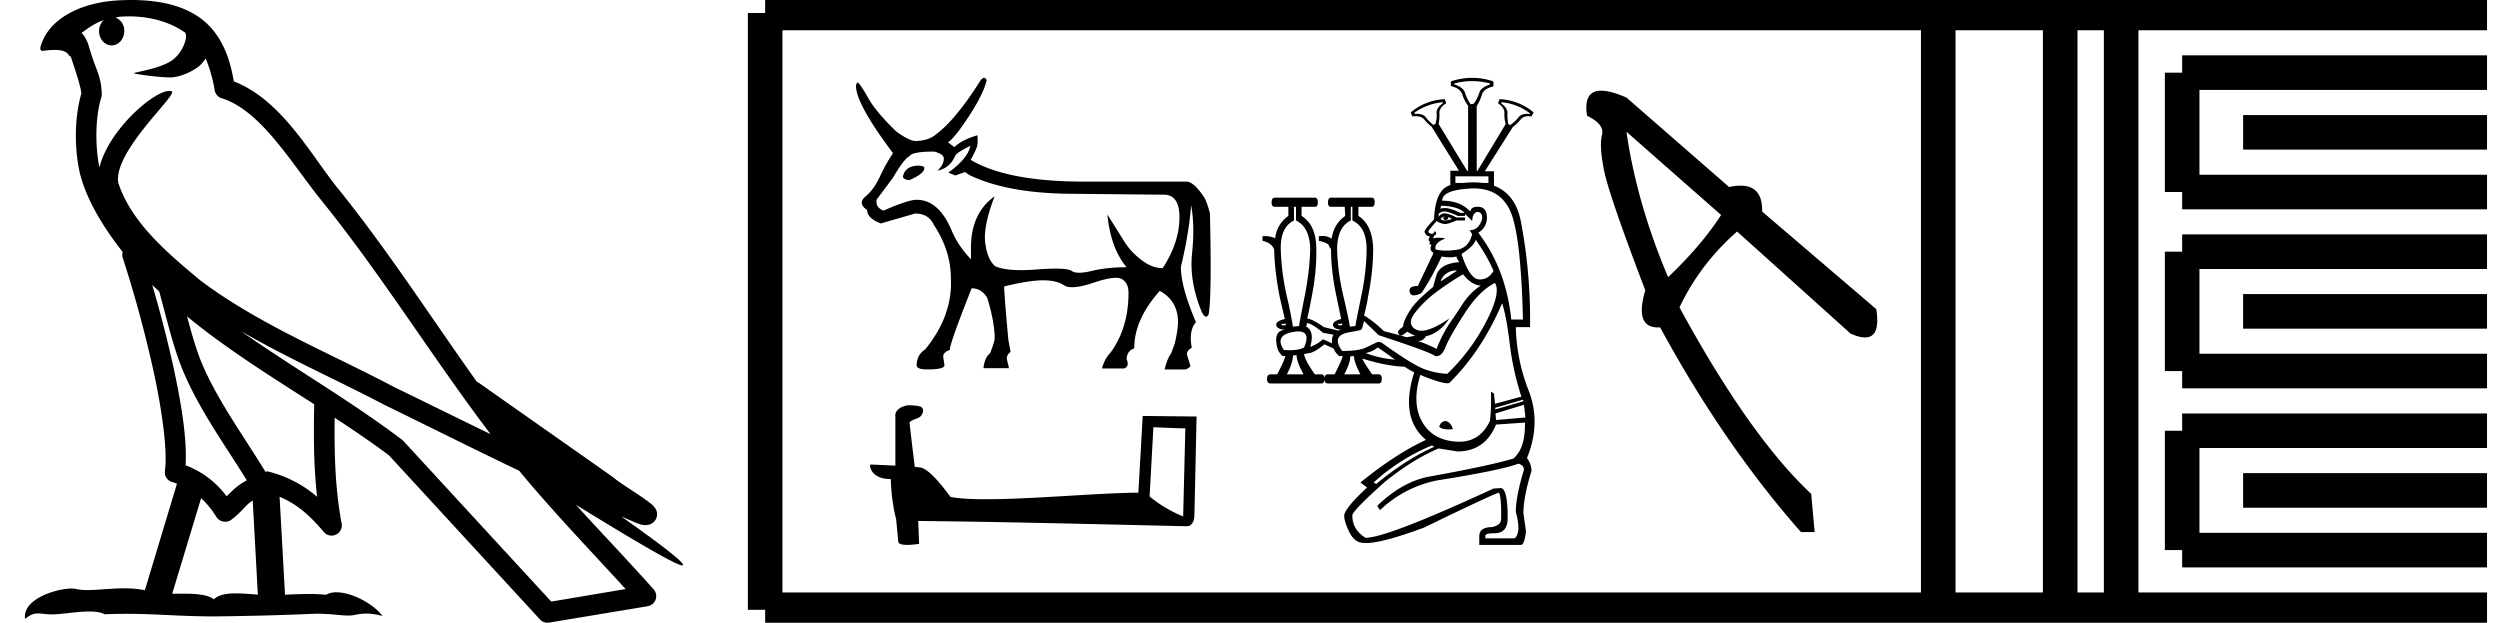 <svg xmlns="http://www.w3.org/2000/svg" width="72.26" height="18"><path d="M3.73.474c.693 0 1.247.2 1.634.479.006.053.02.107.009.16-.05.248-.195.477-.396.63-.316.207-.697.267-1.057.356-.09.01-.019.031.031.04.23.04.707.099.971.099l.052-.001c.278-.032.54-.148.766-.311.079-.067.147-.15.205-.236.147.346.227.713.26.917.018.11.096.2.202.233 1.139.349 2.038 1.91 2.88 2.949 1.729 2.137 3.199 4.526 4.892 6.76-.937-.456-1.87-.916-2.81-1.374-1.92-1.01-3.92-1.816-5.604-3.09l-.008-.008c-.97-.808-1.963-1.66-2.339-2.793-.148-.92 1.757-2.577 1.542-2.646a.207.207 0 0 0-.064-.01c-.458 0-1.753 1.128-2.019 2.202-.003-.014-.01-.03-.014-.045-.073-.356-.154-1.256.068-1.98a.29.29 0 0 0 .01-.103 1.968 1.968 0 0 0-.123-.634c-.063-.17-.139-.344-.26-.765-.031-.108-.142-.328-.208-.345.186-.138.375-.28.645-.375a.434.434 0 0 0-.132.314c0 .23.164.415.365.415.2 0 .364-.186.364-.415V.894a.411.411 0 0 0-.255-.39c.053-.007.096-.019.154-.022.081-.006.16-.008.238-.008zm.67 7.763c.065.065.135.124.202.187.214.78.412 1.64.692 2.305.483 1.145 1.216 2.141 1.84 3.154a1.814 1.814 0 0 0-.385.27 6.831 6.831 0 0 0-.199.193 2.61 2.61 0 0 0-1.186-.897c.045-.723-.108-1.712-.34-2.787A34.903 34.903 0 0 0 4.4 8.237zm1.006.908c1.149.945 2.428 1.738 3.676 2.54-.018.91-.018 1.778.084 2.675a3.411 3.411 0 0 0-1.437-.736c-.02 0-.037.012-.057.012-.649-1.063-1.383-2.06-1.837-3.134-.156-.37-.293-.85-.429-1.357zm.407 5.254a2.5 2.5 0 0 1 .44.541.3.3 0 0 0 .257.14.29.29 0 0 0 .17-.053c.215-.156.347-.324.476-.446.047-.045.097-.08.148-.117l.149 2.722c-.213-.014-.435-.035-.637-.035-.264 0-.495.036-.633.172-.169-.134-.497-.164-.89-.164-.102 0-.207.002-.316.004l.836-2.764zM6.97 9.574c1.354.787 2.784 1.414 4.135 2.125a.244.244 0 0 0 .006.003c1.295.631 2.586 1.28 3.894 1.904.984 1.189 2.052 2.295 3.078 3.42l-2.15.362-4.267-4.635a.288.288 0 0 0-.037-.036c-1.499-1.137-3.152-2.082-4.66-3.143zM3.796 0c-.135 0-.273.005-.411.013C2.3.083 1.512.54 1.243 1.157c-.04.093-.146.314-.007.314a2.35 2.35 0 0 1 .341-.028c.418 0 .38.172.47.194.09.282.29.846.303 1.068-.244.86-.153 1.763-.064 2.198.15.732.63 1.584 1.261 2.38a.285.285 0 0 0 0 .166 35.3 35.3 0 0 1 .903 3.336c.251 1.168.393 2.277.317 2.823a.294.294 0 0 0 .221.328c.045.011.084.031.127.045l-.928 3.079a2.847 2.847 0 0 0-.593-.055c-.381 0-.756.05-1.064.05-.125 0-.24-.008-.34-.032a.546.546 0 0 0-.125-.012c-.436 0-1.428.306-1.34.879.15-.128.257-.159.375-.159.11 0 .23.027.405.027h.027c.254-.004.697-.083 1.053-.083.18 0 .338.02.438.08.236-.01.45-.013.649-.013.85 0 1.447.07 2.5.075a89.565 89.565 0 0 0 2.974-.079c.45.003.697.054.922.054h.04c.134-.004.265-.057.48-.057.123 0 .273.017.468.07-.25-.341-.877-.685-1.33-.685a.591.591 0 0 0-.302.071 5.081 5.081 0 0 0-.508-.022c-.22 0-.448.01-.678.02l-.157-2.83c.487.203.857.517 1.281 1.021a.295.295 0 0 0 .513-.246c-.192-1.039-.213-2.019-.202-3.06.54.354 1.072.713 1.576 1.094l4.36 4.738a.29.29 0 0 0 .263.09c.95-.159 1.9-.315 2.849-.474a.294.294 0 0 0 .23-.193.298.298 0 0 0-.06-.297c-.741-.83-1.508-1.631-2.25-2.445 1.269.78 2.875 1.755 3.08 1.755.022 0 .027-.013.012-.04-.094-.163-.9-.755-1.775-1.373.14.058.276.12.415.177l.017.01c.103.035.16.059.27.062a.286.286 0 0 0 .108-.016.317.317 0 0 0 .188-.152.32.32 0 0 0 .023-.238c-.017-.05-.038-.077-.054-.098-.061-.085-.103-.109-.162-.154a4.553 4.553 0 0 0-.205-.149c-.153-.105-.336-.223-.493-.328a4.992 4.992 0 0 1-.328-.233.307.307 0 0 0-.028-.025l-3.892-2.736c-.008-.006-.02-.001-.028-.006-1.333-1.869-2.588-3.825-4.046-5.627C9 4.496 8.145 2.888 6.758 2.352 6.69 1.956 6.54 1.225 6.003.703 5.547.26 4.888.056 4.147.011A5.728 5.728 0 0 0 3.796 0zM26.57 4.787q-.407 0-.472.314v.019q.047.083.194.083.425-.185.425-.342v-.018q0-.037-.148-.056zm1.477-.572q-.065.36-.637.775l.203.083.277-.101.138.092q1.062.508 2.817.536l2.752.027h.037q.47 0 .457.688-.014.716-.485 1.436-.296 0-.6-.226-.305-.226-.5-.53-.193-.306-.498-.795.093.97.554 1.524-.563 0-1.002.106-.219.053-.365.053-.147 0-.221-.053-.092-.066-.457-.066-.222 0-.545.024-.249.02-.455.02-.501 0-.75-.112-.23-.194-.29-.679-.06-.485.272-1.343-.684.489-.684 1.486v.333q-.341-.351-.535-.776-.379-.942-1.035-.942-.249 0-.96.314-.24-.101-.194-.323l.462-.619q.332-.563.48-.628.074-.138.72-.138.277.074.277.203 0 .175-.184.35.35-.073.508-.415 0-.083.443-.304zm.398-1.965q-.045 0-.103.072-.701 1.117-1.274 1.551-.222.194-.6.203-.185 0-.563-.277-.564-.545-.785-.923-.25-.444-.324-.49-.037 0-.055.093 0 .526 1.071 1.948-.203.296-.378.674-.176.379-.416.577-.24.199.046.393 0 .24.397.388l.988-.287q.397 0 .545.333.49.738.49 1.542.055 1.071-.74 2.05-.249.166-.249.461 0 .12.305.12.499 0 .499-.12l-.037-.249q0-.13.194-.194v-.018q0-.176.628-1.764.286 0 .452.277.213.702.213 1.164 0 .101-.13.434-.157.12-.194.434h.74l-.056-.231q-.037-.139.101-.24l-.064-.342q-.12-1.302-.12-1.533v-.018q.73-.176 1.122-.176.392 0 .604.143.085.057.237.057.23 0 .618-.13.419-.142.643-.142.119 0 .183.04.185.115.185.392 0 1.016-.517 1.727-.167.166-.25.462h.637q.167-.056.074-.277.019-.24.222-.305 0-.84.739-1.662.517.286.526.886 0 .231-.092.628l-.111.305q-.102.12-.185.453h.61q.11-.047.138-.102l-.092-.296q-.046-.129.13-.23-.093-.49.12-.74-.435-1.015-.435-1.597.231-.95.296-1.782.11.582.027 1.395-.083.812.277 1.68.07.146.129.146.04 0 .074-.072.093-.526.037-2.909-.073-.295-.157-.452-.295-.453-.507-.471h-2.983q-2.207 0-3.269-.628.176-.314.194-.43.018-.115 0-.281-.443.13-.665.342l-.185-.139q.194-.12.62-.776.424-.655.498-1.025-.031-.062-.073-.062zm4.893 10.098c.488.021.755.032.87.032h.053l-.063 2.547a3.738 3.738 0 0 1-.97-.576l.11-2.003zm-7.107-.634c-.163.031-.377.131-.351.325v1.42c-.315-.015-.64-.031-.734-.031 0 .178.147.42.603.42.005.403.078.896.152 1.147l.063.66c0 .074.125.095.262.095.162 0 .34-.031.34-.031l-.026-.66c2.59.02 7.527.151 7.773.151.126 0 .21-.136.21-.325l.063-2.846-1.557-.016-.126 2.217c-1.127.006-3.076.19-4.402.19-.42 0-.781-.017-1.028-.069-.052-.058-.54-.765-.849-.844a1.36 1.36 0 0 0-.183-.02c-.053-.43-.105-.86-.152-1.285.094-.12.309-.09.366-.252.058-.078.021-.21-.089-.215-.063-.026-.235-.031-.309-.031zm16.32-9.369c.171 0 .343.022.514.066v.03c-.176.058-.279.14-.308.242-.03.103-.084.208-.162.315l-.088.015a1.202 1.202 0 0 1-.161-.33c-.03-.103-.132-.184-.308-.242v-.03c.17-.044.342-.066.513-.066zm-.85.61v.029c-.128.098-.187.19-.177.279.01.088 0 .19-.03.308l-.058.044a1.244 1.244 0 0 1-.227-.228c-.048-.065-.135-.097-.263-.097-.017 0-.035 0-.053.002l-.015-.03c.245-.176.519-.278.822-.308zm1.701 0c.304.029.577.136.822.322l-.015.015a.852.852 0 0 0-.053-.002c-.127 0-.215.032-.262.097-.054.074-.135.15-.242.228l-.059-.03a1.595 1.595 0 0 1-.022-.322c.005-.089-.056-.181-.183-.28l.014-.029zm-.381 2.142v.19h-.168a2.022 2.022 0 0 0-.264-.016c-.093 0-.19.006-.29.017h-.232v-.191zm-1.394.937zm.03-.086c.332.01.557.078.674.205h-.117c-.205-.093-.353-.14-.442-.14h-.013c-.082.005-.126.012-.132.02l.03-.085zm.1.309c-.043.025-.052.051-.028.08a.066.066 0 0 0 .05.025.102.102 0 0 0 .06-.025c.03-.024.032-.046.005-.067a.333.333 0 0 1 .12.06.713.713 0 0 1-.213.043c-.053 0-.09-.014-.11-.044a.175.175 0 0 1 .116-.072zm-.01-.145a.28.28 0 0 1 .049.005c.083.014.198.056.344.124h.206v-.058l.205.205c.01-.166.064-.254.162-.264.068.01.11.049.124.117.015.069-.01.154-.073.257a.314.314 0 0 1-.286.154l.073.118c-.068.273-.225.425-.47.454-.104.013-.2.02-.287.02-.116 0-.215-.012-.3-.034-.029-.127.06-.23.265-.308v-.015a1.185 1.185 0 0 0-.18-.015.804.804 0 0 0-.158.015l.03-.073c.039-.02.058-.044.058-.074s-.014-.049-.044-.058c-.008.05-.034.075-.079.075-.007 0-.015 0-.023-.002-.06-.01-.084-.04-.074-.088l.235-.279a.506.506 0 0 0 .242.088c.064 0 .174-.034.33-.103h.25v-.088h-.25c-.146-.078-.259-.117-.337-.117a.19.19 0 0 0-.176.103v-.088a.225.225 0 0 1 .164-.07zm.907.819c.215.303.386.602.514.895-.093.167-.223.25-.39.25h-.029c-.18-.01-.35-.255-.506-.734.245-.157.382-.294.41-.411zm-.601.887c.02 0 .04.003.058.008l-.47.308a.43.43 0 0 1 .213-.257.44.44 0 0 1 .199-.059zm.547-2.372c.49 0 .835.207 1.037.62.215.44.342 1.496.382 3.169h-.338c-.098-.969-.416-1.805-.954-2.51a.479.479 0 0 0 .25-.44c0-.205-.088-.308-.264-.308-.128 0-.196.04-.206.118h-.03c-.185-.196-.45-.294-.792-.294 0-.205.272-.323.815-.352a1.85 1.85 0 0 1 .1-.003zm-5.434 3.906v.044a.283.283 0 0 1-.067.01c-.037 0-.059-.013-.065-.04l.132-.014zm1.629 0v.044a.223.223 0 0 1-.06.01c-.035 0-.06-.013-.072-.04l.132-.014zm-1.336-3.375v.396c.264.128.401.401.411.822-.01.42-.063.878-.161 1.372-.098.494-.152.78-.162.859l-.176.014a12.04 12.04 0 0 0-.176-.873 7.034 7.034 0 0 1-.176-1.357c-.01-.43.118-.71.382-.837v-.396zm1.63 0v.396c.273.128.41.401.41.822 0 .42-.051.878-.154 1.372-.103.494-.159.78-.169.859l-.161.014c-.01-.098-.071-.389-.184-.873a6.71 6.71 0 0 1-.183-1.357c0-.43.132-.71.396-.837v-.396zm-1.307 3.36c.108.02.26.113.455.28l.308.058c-.039.059-.054.142-.044.25a4.554 4.554 0 0 0-.264-.118 1.13 1.13 0 0 1-.367.22c.088-.303.05-.499-.117-.587l.03-.102zm4.505-1.408c.176.215.347.323.514.323a1.845 1.845 0 0 0-.521.528 12.98 12.98 0 0 1-.345.513 3.76 3.76 0 0 0-.411.793 3.675 3.675 0 0 0-.558-.235.23.23 0 0 0 .045.005c.078 0 .147-.046.205-.137.264-.059.489-.23.675-.514-.346.236-.615.354-.806.354a.332.332 0 0 1-.163-.038c-.185-.103-.19-.267-.014-.492.176-.225.391-.43.645-.616a8.61 8.61 0 0 1 .734-.484zM37.526 9.58c.245 0 .301.154.168.462-.091.053-.23.08-.416.08-.053 0-.11-.002-.17-.007-.187-.283-.096-.457.27-.52a.87.87 0 0 1 .148-.015zm2.296.462c.147.098.313.215.499.352a3.028 3.028 0 0 1-.851-.19.736.736 0 0 0 .352-.162zm3.39-1.864c.117.196.029.575-.265 1.137a5.683 5.683 0 0 1-1.115 1.49 2.248 2.248 0 0 1-.653-.132c-.22-.078-.619-.323-1.196-.734a.2.2 0 0 0-.13-.055.168.168 0 0 0-.075.018 12.84 12.84 0 0 1-.308.147c-.137.064-.362.096-.675.096-.225-.304-.152-.485.22-.543.166-.03.266-.05.3-.06.035-.009.057-.043.067-.102l.044-.161.425.41c1.018.333 1.56.534 1.629.602a.229.229 0 0 0 .035.003c.11 0 .2-.086.266-.26.073-.19.254-.51.543-.96.288-.45.584-.749.888-.896zm-5.738 2.084c.01.147.078.333.205.558h-.484c.118-.225.176-.406.176-.543l.103-.015zm1.658.03c.01.136.074.312.191.528h-.47c.116-.213.175-.387.176-.524a.046.046 0 0 0 .019.003.775.775 0 0 0 .084-.008zm4.887 1.261l.014.044-.807.235-.014-.044.807-.235zm.029.147l.044.367-.851.073-.015-.19.822-.25zm-2.26.47c-.088 0-.151.053-.19.161.045.053.135.08.27.08.038 0 .08-.002.126-.007-.04-.137-.108-.215-.206-.234zm1.629-3.405c.078.225.152.614.22 1.167a7.91 7.91 0 0 0 .338 1.533l-.763.206-.03-.294-.088-.059c.01.343 0 .627-.03.852-.19.398-.487.598-.891.598-.032 0-.065-.002-.099-.004-.455-.034-.78-.23-.976-.587-.195-.357-.21-.805-.044-1.343.04.02.123.054.25.103.258.094.435.14.53.14a.146.146 0 0 0 .057-.008c.626-.616 1.135-1.384 1.526-2.304zm-2.025 4.109l.059.044c-.538.235-1.096.592-1.673 1.071l-.074-.044a5.76 5.76 0 0 1 1.688-1.071zm2.685-.66c.01.499-.102.846-.337 1.041-.46.137-1.257.309-2.392.514-.528.088-1.042.372-1.54.851l.073.118h.014a3.328 3.328 0 0 1 1.644-.852c1.232-.195 2.015-.357 2.348-.484.107.03.161.088.161.176-.157.519-.235.925-.235 1.218.108.392.098.646-.03.763h-.85v-.073c0-.049.088-.073.264-.073.254 0 .381-.147.381-.44 0-.578-.068-.866-.205-.866l-.205.014c-2.055.95-3.287 1.424-3.698 1.424-.255-.157-.382-.372-.382-.646 0-.088.318-.416.954-.983.538-.43 1.052-.749 1.54-.954l.558.088c.529-.01.895-.269 1.1-.778l.837-.058zM42.551 2.25c-.205 0-.41.034-.616.103v.132c.186.049.296.13.33.242a1.1 1.1 0 0 0 .169.33v1.878h-.03l-.821-1.35a1.39 1.39 0 0 0 .022-.315c-.005-.103.06-.198.198-.286l-.044-.118c-.372.02-.7.147-.983.382l.044.117a.804.804 0 0 1 .093-.006c.117 0 .2.032.252.094.063.079.134.147.212.206l.793 1.276h-.25v.415c-.294.085-.45.417-.47.994-.156.157-.249.274-.278.352.03.088.078.132.147.132 0 .03-.008.054-.022.074-.015.02-.003.049.036.088-.03.049-.014.078.044.088-.049.098-.034.17.044.22v.044l-.44.924c-.186 0-.264.059-.235.176.016.064.057.096.123.096a.518.518 0 0 0 .215-.066c.176-.255.372-.607.587-1.057.078.015.153.022.224.022.07 0 .138-.007.201-.022a.38.38 0 0 0 .088.162c-.39.029-.616.166-.675.41l-.088.309c-.332.274-.548.489-.645.645-.147.225-.22.392-.22.5-.098.068-.147.122-.147.16 0 .04.02.07.059.089a.054.054 0 0 0 .024.005c.04 0 .1-.036.181-.108.098.059.176.098.235.117l-.25.044a16.039 16.039 0 0 0-.66-.176 3.081 3.081 0 0 0-.572-.455 5.1 5.1 0 0 0 .117-.543c.098-.498.147-.958.147-1.379-.01-.46-.152-.778-.426-.954v-.264h.382c.058 0 .088-.044.088-.132 0-.088-.03-.132-.088-.132h-1.174c-.059 0-.088.049-.088.147 0 .078.03.117.088.117h.396l.015.264c-.215.147-.348.367-.396.66a.423.423 0 0 0-.268-.08.802.802 0 0 0-.1.007v.132c.177.04.275.086.294.14.02.054.04.085.059.095 0 .43.054.895.161 1.394l.132.631c-.146.04-.225.088-.234.147-.01.107.083.161.278.161-.068 0-.107.01-.117.03l-.426-.103c-.205-.147-.366-.23-.484-.25.03-.107.074-.317.132-.63.098-.5.142-.96.132-1.38 0-.46-.142-.778-.425-.954v-.264h.396c.049 0 .073-.044.073-.132 0-.088-.029-.132-.088-.132h-1.159c-.059 0-.088.049-.088.147 0 .078.03.117.088.117h.396v.264a.888.888 0 0 0-.381.646.655.655 0 0 0-.296-.061c-.023 0-.047 0-.071.002v.132c.176.04.288.123.337.25.01.42.064.88.162 1.38l.147.63c-.157.04-.24.088-.25.147 0 .107.093.161.279.161-.196.01-.289.118-.279.323.01.206.073.352.19.44h.074c-.01.069-.088.245-.235.529h-.19c-.069 0-.103.044-.103.132 0 .088.034.132.103.132h1.467c.059 0 .088-.044.088-.132 0-.088-.03-.132-.088-.132h-.19c-.196-.284-.3-.48-.309-.587l.162-.03c.088-.01.23-.093.425-.25.108.05.196.089.264.118.03.078.083.152.162.22h.102c-.01.069-.088.245-.234.529h-.191c-.069 0-.103.044-.103.132 0 .088.034.132.103.132h1.467c.059 0 .088-.044.088-.132 0-.088-.03-.132-.088-.132h-.19c-.196-.284-.29-.436-.28-.455.47.146.876.225 1.219.234.097.069.19.123.278.162-.283.88-.17 1.53.338 1.952-.587.273-1.218.684-1.893 1.232l.19.147c-.43.4-.65.67-.66.807 0 .127.052.29.154.491.103.201.238.301.404.301a.8.8 0 0 0 .08.004c.312 0 .868-.148 1.666-.444 1.35-.655 2.074-.993 2.172-1.012.049.117.068.371.059.763 0 .117-.088.195-.265.234-.244 0-.366.088-.366.265v.249h1.203c.068 0 .117-.132.147-.396l-.074-.514c0-.323.079-.733.235-1.232a.649.649 0 0 0-.132-.367c.274-.675.291-1.323.051-1.945a5.332 5.332 0 0 1-.374-1.841h.411a15.16 15.16 0 0 0-.264-3.052c-.105-.534-.364-.879-.778-1.035V4.95h-.264l.807-1.277c.088-.068.164-.141.228-.22.05-.062.128-.094.232-.094a.63.63 0 0 1 .083.006l.059-.117a1.638 1.638 0 0 0-.983-.382l-.044.118c.127.088.188.183.183.286a.984.984 0 0 0 .037.315l-.822 1.365-.015-.015V3.072c.069-.118.12-.233.154-.345.035-.113.145-.188.33-.228v-.146a1.939 1.939 0 0 0-.616-.103zm4.46 1.558l2.736 2.406q-.576.89-1.532 1.797-.907-2.143-1.204-4.203zm-.728-1.187q-.528 0-.41.725.512.248.43.56-.083.314.065 1.04.149.725 1.187 3.444-.316 1.074.367 1.074l.062-.002q1.846 3.395 4.071 5.917h.396l-.1-1.104q-1.78-1.665-3.807-5.39.594-1.253 1.665-2.193l3.28 2.95q.248.112.417.112.457 0 .325-.82l-3.297-2.818q.014-.75-.624-.75-.149 0-.332.04L47.011 2.82q-.452-.198-.728-.198z"/><path d="M22.116.375v17.25m0-17.25h2.625m-2.625 17.25h2.625m0-17.25h29.52m-29.52 17.25h29.52M54.26.375h17.625M54.26 17.625h17.625M56.023.375v17.25M59.548.375v17.25M61.31.375v17.25M63.073 2.1h8.812m-8.812 3.45h8.812M63.073 2.1v3.45m1.762-1.725h7.05m-8.812 3.45h8.812m-8.812 3.45h8.812m-8.812-3.45v3.45M64.835 9h7.05m-8.812 3.45h8.812m-8.812 3.45h8.812m-8.812-3.45v3.45m1.762-1.725h7.05" fill="none" stroke="#000"/></svg>